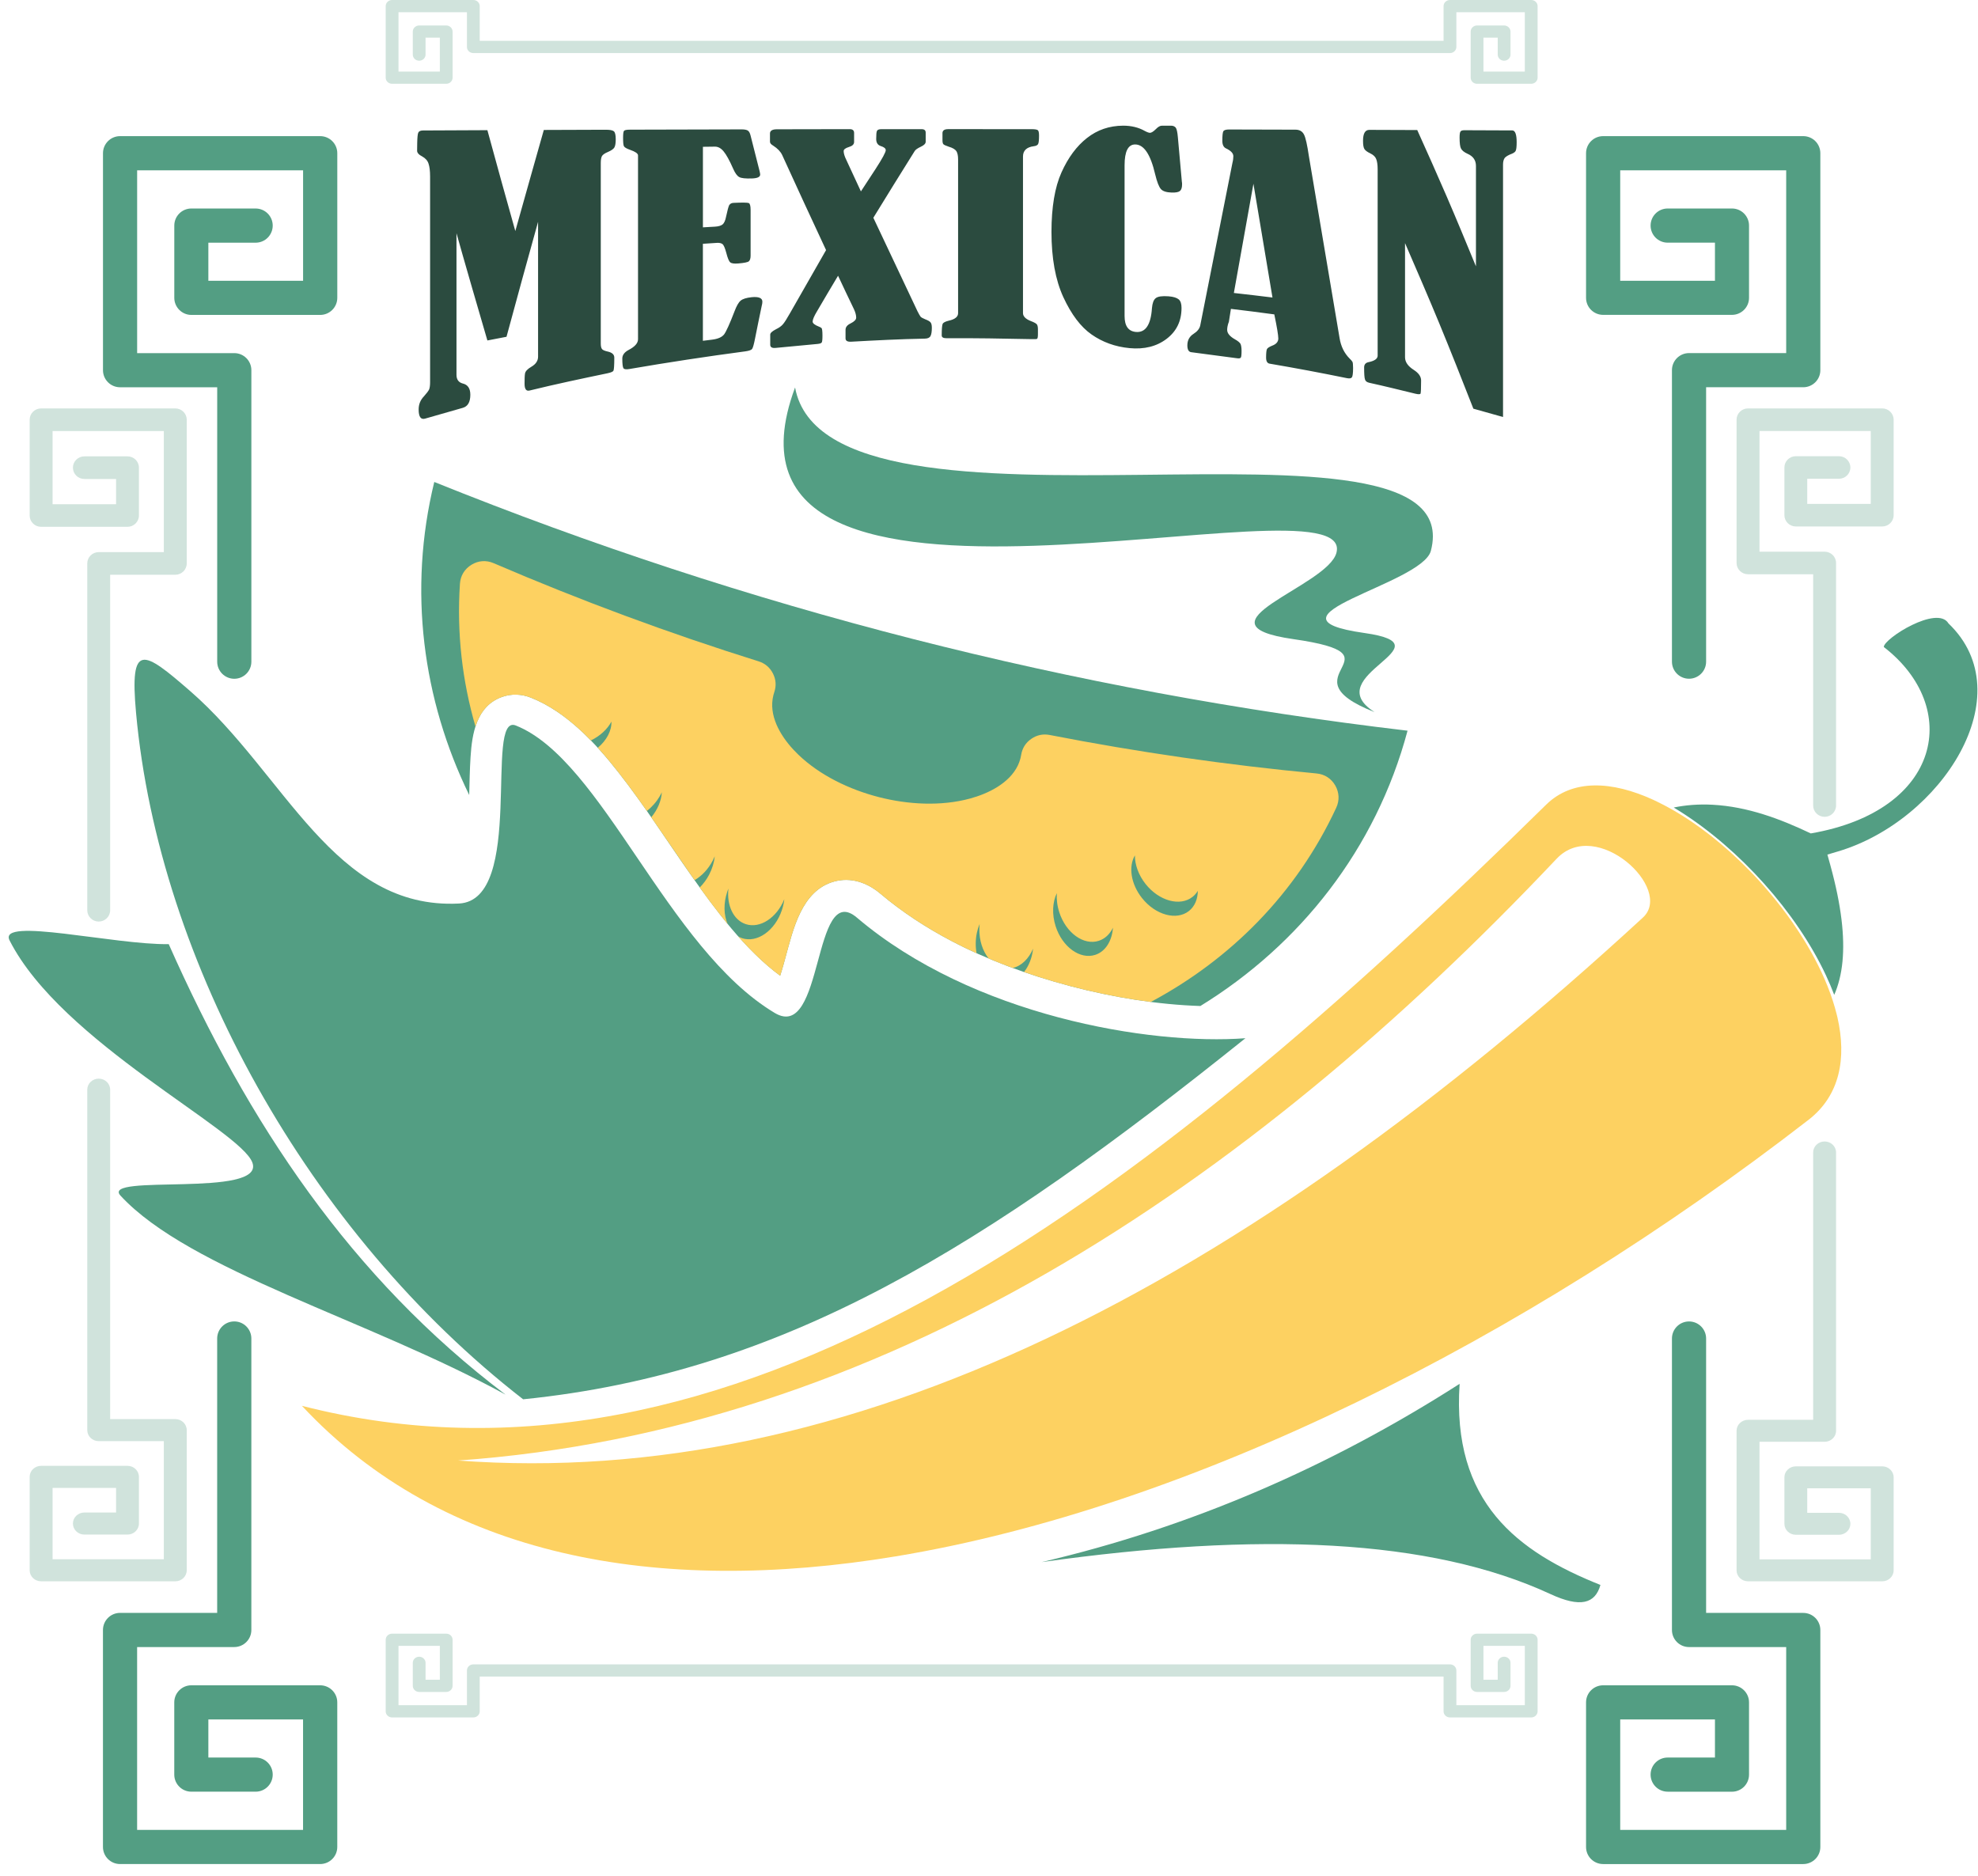 <svg width="136" height="129" viewBox="0 0 136 129" fill="none" xmlns="http://www.w3.org/2000/svg">
<path fill-rule="evenodd" clip-rule="evenodd" d="M96.778 50.238C94.602 58.384 89.371 64.964 82.533 69.167C76.771 68.982 70.178 67.201 65.431 64.702C63.695 63.789 62.036 62.713 60.537 61.447C59.637 60.688 58.516 60.284 57.344 60.61C55.113 61.231 54.536 63.898 54.005 65.831C53.935 66.087 53.797 66.608 53.64 67.084C51.243 65.319 49.179 62.539 47.541 60.21C45.879 57.849 44.316 55.389 42.533 53.117C40.935 51.08 38.955 48.937 36.498 47.965C35.862 47.713 35.167 47.685 34.519 47.916C32.753 48.545 32.455 50.441 32.353 52.055C32.298 52.92 32.283 53.791 32.261 54.661C29.065 48.116 28.042 40.588 29.859 33.137C51.403 41.823 73.71 47.523 96.778 50.238Z" fill="#539E83"/>
<path fill-rule="evenodd" clip-rule="evenodd" d="M91.875 55.535C89.125 61.465 84.568 65.985 79.124 68.888C76.189 68.511 73.178 67.791 70.409 66.831C70.736 66.417 70.963 65.855 71.03 65.225C70.737 65.916 70.228 66.416 69.634 66.553C69.07 66.346 68.518 66.128 67.979 65.901C67.573 65.4 67.322 64.669 67.337 63.859C67.338 63.745 67.345 63.633 67.357 63.524C67.193 63.91 67.097 64.354 67.088 64.828C67.084 65.073 67.105 65.312 67.146 65.54C66.553 65.272 65.978 64.993 65.431 64.704C63.695 63.791 62.036 62.715 60.537 61.45C59.637 60.69 58.517 60.286 57.344 60.613C55.113 61.233 54.536 63.9 54.006 65.834C53.935 66.09 53.797 66.61 53.64 67.086C52.617 66.334 51.657 65.395 50.76 64.387C50.844 64.434 50.932 64.474 51.023 64.504C52.061 64.85 53.287 63.986 53.76 62.572C53.845 62.32 53.899 62.069 53.926 61.824C53.405 63.106 52.253 63.864 51.27 63.536C50.417 63.25 49.957 62.232 50.083 61.093C50.054 61.164 50.027 61.237 50.003 61.312C49.735 62.111 49.764 62.916 50.027 63.527C49.343 62.695 48.702 61.838 48.111 61.016C48.356 60.774 48.577 60.481 48.754 60.144C48.974 59.724 49.103 59.286 49.145 58.871C49.102 58.974 49.055 59.075 49.001 59.177C48.687 59.773 48.24 60.235 47.754 60.514C47.754 60.514 45.705 57.529 44.779 56.191C45.225 55.654 45.475 55.036 45.503 54.47C45.331 54.849 45.068 55.219 44.725 55.544C44.643 55.62 44.561 55.691 44.477 55.758C43.85 54.863 43.209 53.977 42.536 53.12C42.09 52.55 41.611 51.971 41.102 51.412C41.709 50.906 42.059 50.242 42.039 49.616C41.763 50.128 41.271 50.597 40.627 50.908C39.428 49.674 38.06 48.585 36.501 47.968C35.864 47.715 35.17 47.687 34.521 47.918C33.51 48.278 32.981 49.053 32.693 49.953C31.788 46.841 31.397 43.541 31.623 40.14C31.659 39.584 31.94 39.122 32.415 38.83C32.89 38.539 33.429 38.5 33.94 38.72C39.893 41.278 45.972 43.534 52.157 45.469C52.601 45.608 52.933 45.889 53.145 46.306C53.356 46.721 53.385 47.156 53.234 47.597C53.212 47.662 53.193 47.728 53.176 47.795C53.132 47.965 53.107 48.14 53.096 48.316C53.024 49.673 53.952 50.984 54.885 51.881C56.385 53.323 58.433 54.294 60.433 54.806C62.433 55.317 64.696 55.447 66.703 54.901C67.95 54.562 69.393 53.856 69.983 52.631C70.059 52.472 70.119 52.307 70.163 52.136C70.183 52.058 70.199 51.98 70.212 51.901C70.287 51.44 70.519 51.069 70.903 50.802C71.286 50.534 71.715 50.444 72.174 50.533C78.242 51.715 84.368 52.597 90.525 53.179C91.078 53.231 91.532 53.524 91.81 54.008C92.084 54.491 92.108 55.029 91.875 55.535ZM82.357 61.247C82.264 61.406 82.143 61.547 81.995 61.663C81.137 62.343 79.692 61.946 78.764 60.776C78.274 60.156 78.029 59.446 78.032 58.812C77.579 59.58 77.751 60.774 78.518 61.743C79.445 62.913 80.892 63.311 81.75 62.632C82.153 62.312 82.353 61.809 82.357 61.247ZM76.522 63.786C76.312 64.22 75.979 64.545 75.549 64.684C74.508 65.021 73.292 64.143 72.832 62.722C72.687 62.273 72.635 61.824 72.664 61.407C72.367 62.023 72.315 62.856 72.584 63.69C73.044 65.11 74.26 65.987 75.302 65.651C76.013 65.422 76.459 64.684 76.522 63.786Z" fill="#FDD161"/>
<path fill-rule="evenodd" clip-rule="evenodd" d="M113.677 54.992L113.956 55.127C114.716 55.494 115.482 55.938 116.241 56.449L116.331 56.51L116.369 56.537L116.873 56.89C117.078 57.039 117.283 57.191 117.485 57.349L117.747 57.555L118.358 58.056L118.958 58.578L119.09 58.699C120.009 59.533 120.894 60.448 121.701 61.415C122.245 62.059 122.757 62.724 123.233 63.403C123.233 63.403 123.543 63.855 123.683 64.073L124.099 64.728L124.27 65.015C124.365 65.174 124.457 65.335 124.547 65.495L124.774 65.914C125.455 67.194 125.973 68.486 126.283 69.737L126.335 69.947C126.974 72.752 126.514 75.314 124.349 76.992C104.734 92.179 81.844 103.656 61.592 107.005C45.154 109.724 30.471 107.069 20.759 96.656C35.428 100.417 49.784 96.934 63.742 89.323C78.405 81.327 92.623 68.78 106.307 55.325C108.122 53.543 110.831 53.689 113.677 54.992ZM112.962 63.084C115.103 61.112 109.762 56.151 107.031 59.039C85.546 81.777 60.417 98.372 31.495 100.417C58.338 102.407 85.335 88.523 112.962 63.084Z" fill="#FDD161"/>
<path fill-rule="evenodd" clip-rule="evenodd" d="M126.115 68.4C125.943 67.947 125.751 67.496 125.539 67.042C123.504 62.701 119.606 58.378 115.512 55.787L115.08 55.52C115.885 55.355 116.772 55.276 117.761 55.33C120.149 55.46 122.374 56.287 124.504 57.301C133.544 55.742 134.866 48.61 129.523 44.483C129.521 43.906 133.204 41.577 133.969 42.861C139.115 47.774 133.465 56.432 126.372 58.54L125.645 58.756L125.845 59.476C126.615 62.269 126.845 64.423 126.682 66.106C126.596 66.997 126.398 67.753 126.115 68.4Z" fill="#539E83"/>
<path fill-rule="evenodd" clip-rule="evenodd" d="M34.759 95.885C25.348 90.728 13.043 87.348 8.289 82.21C6.859 80.665 18.236 82.392 17.355 79.94C16.545 77.678 4.213 71.657 0.659 64.658C-0.174 63.015 7.888 64.976 11.601 64.913C17.067 77.233 24.12 87.838 34.759 95.885ZM71.625 107.4C81.835 105.012 91.397 100.882 100.358 95.144C99.808 103.301 104.333 106.693 110.04 108.971C109.677 110.26 108.664 110.552 106.606 109.6C98.341 105.77 86.581 105.299 71.625 107.4ZM9.354 49.011C10.918 66.179 21.224 84.76 35.969 96.207C53.992 94.387 67.848 85.638 85.631 71.382C79.07 71.876 66.865 69.842 58.921 63.093C55.844 60.478 56.671 71.681 53.266 69.643C45.84 65.198 41.45 52.265 35.463 49.88C33.276 49.009 36.14 61.888 31.559 62.121C22.953 62.562 19.598 53.195 13.097 47.533C9.833 44.692 8.908 44.114 9.354 49.011Z" fill="#539E83"/>
<path fill-rule="evenodd" clip-rule="evenodd" d="M17.578 120.838C18.225 120.838 18.751 121.361 18.751 122.01C18.751 122.659 18.225 123.185 17.578 123.185H13.157C12.508 123.185 11.982 122.659 11.982 122.01V117.042C11.982 116.397 12.509 115.871 13.155 115.871H22.014C22.663 115.871 23.19 116.396 23.19 117.042V126.985C23.19 127.634 22.663 128.16 22.014 128.16H8.254C7.606 128.16 7.079 127.636 7.079 126.985V112.069C7.079 111.419 7.606 110.892 8.254 110.892H14.932V92.028C14.932 91.379 15.459 90.853 16.108 90.853C16.757 90.853 17.282 91.379 17.282 92.028V112.067C17.282 112.716 16.755 113.241 16.108 113.241H9.428V125.811H20.837V118.217H14.326V120.837H17.578V120.838ZM17.578 14.336C18.225 14.336 18.751 14.862 18.751 15.511C18.751 16.159 18.225 16.686 17.578 16.686H14.326V19.304H20.839V11.711H9.429V24.279H16.109C16.758 24.279 17.283 24.804 17.283 25.454V45.494C17.283 46.142 16.757 46.668 16.109 46.668C15.461 46.668 14.934 46.142 14.934 45.494V26.626H8.255C7.607 26.626 7.081 26.101 7.081 25.453V10.535C7.081 9.885 7.607 9.36 8.255 9.36H22.015C22.664 9.36 23.191 9.885 23.191 10.535V20.477C23.191 21.125 22.664 21.652 22.015 21.652H13.157C12.511 21.652 11.984 21.124 11.984 20.477V15.509C11.984 14.861 12.509 14.335 13.158 14.335H17.578V14.336ZM114.663 16.684C114.013 16.684 113.489 16.158 113.489 15.509C113.489 14.861 114.013 14.335 114.663 14.335H119.084C119.734 14.335 120.257 14.861 120.257 15.509V20.477C120.257 21.123 119.73 21.648 119.084 21.648H110.227C109.577 21.648 109.051 21.125 109.051 20.477V10.535C109.051 9.885 109.577 9.36 110.227 9.36H123.985C124.635 9.36 125.16 9.885 125.16 10.535V25.451C125.16 26.1 124.633 26.625 123.985 26.625H117.306V45.491C117.306 46.14 116.779 46.665 116.132 46.665C115.482 46.665 114.957 46.14 114.957 45.491V25.451C114.957 24.802 115.483 24.276 116.132 24.276H122.812V11.71H111.4V19.303H117.914V16.684H114.663ZM114.663 123.185C114.013 123.185 113.489 122.659 113.489 122.01C113.489 121.361 114.013 120.838 114.663 120.838H117.914V118.218H111.4V125.812H122.812V113.242H116.132C115.482 113.242 114.957 112.717 114.957 112.069V92.03C114.957 91.38 115.483 90.855 116.132 90.855C116.78 90.855 117.306 91.38 117.306 92.03V110.894H123.985C124.635 110.894 125.16 111.42 125.16 112.07V126.986C125.16 127.636 124.633 128.161 123.985 128.161H110.227C109.577 128.161 109.051 127.637 109.051 126.986V117.043C109.051 116.396 109.577 115.871 110.227 115.871H119.084C119.73 115.871 120.257 116.398 120.257 117.043V122.012C120.257 122.66 119.734 123.187 119.084 123.187H114.663V123.185Z" fill="#539E83"/>
<path fill-rule="evenodd" clip-rule="evenodd" d="M37.391 8.935C38.804 8.929 40.219 8.925 41.639 8.92C41.927 8.919 42.117 8.952 42.207 9.027C42.291 9.097 42.336 9.28 42.336 9.574C42.336 9.841 42.304 10.029 42.244 10.136C42.183 10.244 42.032 10.347 41.798 10.449C41.587 10.535 41.45 10.632 41.39 10.728C41.336 10.827 41.307 10.985 41.307 11.209C41.307 13.277 41.307 21.538 41.307 23.603C41.307 23.782 41.329 23.909 41.383 23.985C41.428 24.06 41.563 24.122 41.783 24.17C42.084 24.236 42.237 24.375 42.237 24.588C42.237 25.125 42.214 25.43 42.176 25.493C42.138 25.559 41.994 25.616 41.761 25.666C39.976 26.038 38.192 26.413 36.408 26.851C36.182 26.907 36.067 26.752 36.067 26.386C36.067 26.072 36.072 25.84 36.097 25.686C36.124 25.523 36.271 25.369 36.542 25.211C36.844 25.034 36.996 24.801 36.996 24.525C36.996 22.98 36.996 16.797 36.996 15.249C36.633 16.538 35.182 21.809 34.826 23.155C34.388 23.237 33.95 23.323 33.511 23.408C33.155 22.208 31.733 17.296 31.386 16.035C31.386 17.656 31.386 24.148 31.386 25.772C31.386 26.089 31.529 26.289 31.81 26.365C32.165 26.447 32.338 26.704 32.338 27.14C32.338 27.642 32.165 27.943 31.817 28.041C30.949 28.29 30.085 28.535 29.224 28.783C28.935 28.865 28.785 28.658 28.785 28.154C28.785 27.799 28.905 27.5 29.155 27.241C29.336 27.04 29.451 26.884 29.503 26.782C29.548 26.672 29.572 26.503 29.572 26.267C29.572 23.915 29.572 14.502 29.572 12.15C29.572 11.756 29.535 11.458 29.466 11.257C29.404 11.049 29.254 10.883 29.034 10.76C28.792 10.637 28.679 10.503 28.679 10.365C28.679 10.188 28.679 10.011 28.686 9.832C28.694 9.449 28.716 9.207 28.762 9.114C28.808 9.018 28.914 8.972 29.088 8.97C30.563 8.962 32.036 8.956 33.511 8.95C33.829 10.132 35.106 14.754 35.431 15.885C35.758 14.704 37.391 8.935 37.391 8.935ZM48.33 10.093C48.33 11.017 48.33 14.707 48.33 15.631C48.609 15.615 48.889 15.599 49.168 15.583C49.394 15.569 49.561 15.521 49.675 15.438C49.78 15.354 49.865 15.182 49.916 14.923C50.014 14.463 50.09 14.189 50.142 14.096C50.204 14.005 50.301 13.955 50.43 13.948C51.049 13.919 51.397 13.925 51.489 13.963C51.563 14 51.609 14.156 51.609 14.433C51.609 15.482 51.609 16.527 51.609 17.574C51.609 17.771 51.564 17.903 51.489 17.965C51.406 18.034 51.163 18.081 50.748 18.115C50.483 18.136 50.301 18.114 50.211 18.039C50.12 17.967 50.031 17.75 49.938 17.388C49.848 17.057 49.765 16.857 49.681 16.785C49.59 16.718 49.462 16.686 49.281 16.699C48.964 16.72 48.646 16.741 48.328 16.762C48.328 17.875 48.328 22.32 48.328 23.431C48.54 23.405 48.751 23.379 48.962 23.353C49.363 23.303 49.635 23.183 49.788 22.99C49.931 22.794 50.172 22.267 50.506 21.397C50.643 21.036 50.778 20.794 50.922 20.673C51.065 20.55 51.315 20.473 51.677 20.434C52.169 20.384 52.418 20.492 52.418 20.74C52.418 20.819 52.404 20.927 52.364 21.072C52.214 21.795 52.062 22.522 51.919 23.25C51.843 23.648 51.775 23.89 51.722 23.974C51.676 24.062 51.51 24.121 51.247 24.157C48.578 24.511 45.916 24.916 43.256 25.374C43.06 25.407 42.923 25.392 42.87 25.323C42.817 25.254 42.787 25.031 42.787 24.653C42.787 24.414 42.93 24.218 43.211 24.066C43.649 23.84 43.868 23.594 43.868 23.326C43.868 21.218 43.868 12.786 43.868 10.678C43.861 10.55 43.679 10.427 43.324 10.302C43.089 10.22 42.947 10.139 42.9 10.056C42.855 9.974 42.841 9.779 42.841 9.465C42.841 9.204 42.862 9.042 42.907 8.993C42.954 8.94 43.096 8.915 43.324 8.915C45.879 8.909 48.434 8.9 50.99 8.896C51.178 8.895 51.316 8.921 51.406 8.969C51.497 9.021 51.564 9.139 51.609 9.329C51.813 10.138 52.018 10.944 52.222 11.747C52.252 11.874 52.267 11.956 52.267 12.001C52.267 12.169 52.079 12.257 51.692 12.27C51.261 12.283 50.966 12.253 50.831 12.175C50.686 12.103 50.543 11.907 50.407 11.594C50.158 11.027 49.938 10.631 49.756 10.412C49.575 10.189 49.37 10.078 49.151 10.082C48.875 10.086 48.33 10.093 48.33 10.093ZM59.193 13.159C59.525 12.646 59.857 12.135 60.197 11.624C60.666 10.898 60.901 10.468 60.901 10.325C60.901 10.205 60.781 10.111 60.555 10.041C60.35 9.975 60.244 9.811 60.244 9.555C60.244 9.262 60.259 9.079 60.297 8.998C60.334 8.923 60.433 8.881 60.6 8.881C61.515 8.881 62.437 8.881 63.36 8.881C63.557 8.881 63.647 8.959 63.647 9.12C63.647 9.331 63.647 9.541 63.647 9.747C63.647 9.869 63.541 9.983 63.314 10.088C63.088 10.194 62.948 10.292 62.892 10.384C62.413 11.14 60.517 14.199 60.048 14.972C60.555 16.048 62.58 20.334 63.087 21.408C63.184 21.597 63.253 21.721 63.298 21.775C63.344 21.824 63.443 21.884 63.609 21.95C63.798 22.022 63.926 22.093 63.978 22.161C64.038 22.228 64.07 22.35 64.07 22.537C64.07 22.802 64.039 22.992 63.978 23.105C63.918 23.219 63.79 23.278 63.593 23.282C61.901 23.314 60.206 23.4 58.521 23.494C58.263 23.507 58.136 23.43 58.136 23.262C58.136 23.067 58.136 22.872 58.136 22.677C58.136 22.492 58.249 22.349 58.483 22.236C58.739 22.11 58.868 21.977 58.868 21.839C58.868 21.667 58.816 21.478 58.718 21.265C58.347 20.5 57.984 19.73 57.622 18.958C57.138 19.765 56.654 20.582 56.17 21.411C55.973 21.739 55.874 21.972 55.874 22.113C55.874 22.228 56.019 22.345 56.313 22.46C56.382 22.485 56.435 22.514 56.48 22.552C56.525 22.584 56.549 22.761 56.549 23.068C56.549 23.334 56.535 23.497 56.496 23.551C56.459 23.602 56.36 23.634 56.209 23.648C55.249 23.739 54.288 23.829 53.329 23.92C53.079 23.944 52.958 23.871 52.958 23.696C52.958 23.466 52.958 23.235 52.958 23.005C52.958 22.895 53.087 22.777 53.35 22.639C53.561 22.538 53.728 22.42 53.834 22.292C53.941 22.166 54.099 21.921 54.302 21.559C54.718 20.825 56.382 17.913 56.797 17.195C56.29 16.124 54.279 11.767 53.781 10.661C53.668 10.421 53.462 10.207 53.162 10.014C53.017 9.932 52.941 9.84 52.941 9.747C52.941 9.558 52.941 9.37 52.941 9.179C52.941 8.986 53.102 8.89 53.411 8.889C55.081 8.885 56.752 8.883 58.43 8.88C58.626 8.88 58.725 8.969 58.725 9.14C58.725 9.348 58.725 9.555 58.725 9.76C58.725 9.924 58.604 10.037 58.377 10.104C58.128 10.18 58.007 10.273 58.007 10.388C58.007 10.544 58.067 10.748 58.197 11.01C58.527 11.733 59.193 13.159 59.193 13.159ZM64.801 9.624C64.801 9.469 64.801 9.312 64.801 9.154C64.801 8.971 64.931 8.879 65.194 8.879C67.1 8.879 69.012 8.881 70.925 8.881C71.145 8.881 71.281 8.903 71.349 8.945C71.411 8.986 71.44 9.112 71.44 9.321C71.44 9.637 71.418 9.836 71.372 9.912C71.325 9.988 71.228 10.036 71.078 10.053C70.584 10.117 70.337 10.356 70.337 10.761C70.337 12.556 70.337 19.732 70.337 21.526C70.337 21.75 70.518 21.933 70.873 22.073C71.106 22.159 71.251 22.242 71.295 22.307C71.342 22.375 71.364 22.486 71.364 22.644C71.364 22.758 71.364 22.874 71.364 22.987C71.364 23.174 71.342 23.281 71.295 23.301C71.251 23.319 71.122 23.321 70.925 23.317C68.975 23.277 67.032 23.241 65.09 23.255C64.862 23.257 64.749 23.194 64.749 23.064C64.749 22.637 64.772 22.376 64.809 22.278C64.848 22.181 64.991 22.108 65.225 22.05C65.665 21.954 65.875 21.779 65.875 21.531C65.875 19.77 65.875 12.726 65.875 10.964C65.875 10.714 65.838 10.525 65.762 10.398C65.678 10.271 65.503 10.164 65.231 10.085C65.034 10.019 64.907 9.963 64.861 9.912C64.818 9.863 64.801 9.767 64.801 9.624ZM79.892 8.641C80.097 8.641 80.3 8.641 80.512 8.641C80.655 8.641 80.761 8.685 80.837 8.773C80.904 8.857 80.957 9.083 80.988 9.455C81.08 10.464 81.17 11.478 81.26 12.493C81.275 12.556 81.275 12.617 81.275 12.674C81.275 12.893 81.229 13.045 81.131 13.129C81.033 13.211 80.844 13.247 80.556 13.239C80.201 13.226 79.96 13.152 79.824 13.005C79.688 12.857 79.552 12.515 79.423 11.976C79.106 10.615 78.652 9.937 78.055 9.932C77.565 9.928 77.322 10.406 77.322 11.37C77.322 13.096 77.322 20.001 77.322 21.727C77.322 22.412 77.58 22.776 78.101 22.823C78.759 22.881 79.129 22.336 79.204 21.183C79.234 20.852 79.311 20.621 79.462 20.501C79.605 20.383 79.901 20.34 80.339 20.372C80.679 20.398 80.905 20.471 81.041 20.581C81.178 20.695 81.237 20.893 81.237 21.172C81.237 22.071 80.896 22.774 80.217 23.293C79.528 23.82 78.675 24.031 77.662 23.935C76.672 23.841 75.802 23.521 75.054 22.998C74.306 22.477 73.664 21.623 73.112 20.433C72.839 19.839 72.635 19.17 72.499 18.421C72.364 17.674 72.295 16.851 72.295 15.944C72.295 15.09 72.355 14.32 72.468 13.643C72.581 12.963 72.754 12.364 72.983 11.855C73.442 10.832 74.026 10.046 74.736 9.489C75.448 8.929 76.27 8.646 77.223 8.64C77.79 8.64 78.29 8.763 78.712 9.003C78.872 9.089 78.993 9.132 79.067 9.132C79.166 9.132 79.302 9.047 79.477 8.874C79.626 8.72 79.762 8.641 79.892 8.641ZM87.617 21.616C86.62 21.482 85.622 21.351 84.633 21.236C84.588 21.528 84.541 21.818 84.496 22.106C84.496 22.127 84.489 22.156 84.467 22.192C84.406 22.371 84.376 22.533 84.376 22.681C84.376 22.913 84.557 23.133 84.927 23.34C85.123 23.449 85.244 23.553 85.298 23.652C85.335 23.746 85.365 23.9 85.365 24.112C85.365 24.38 85.35 24.538 85.313 24.587C85.275 24.637 85.191 24.651 85.055 24.632C84.005 24.495 82.954 24.356 81.904 24.215C81.729 24.193 81.638 24.037 81.638 23.745C81.638 23.399 81.781 23.134 82.062 22.955C82.326 22.787 82.477 22.595 82.523 22.38C82.886 20.544 84.367 13.088 84.739 11.193C84.784 11.019 84.8 10.867 84.8 10.738C84.8 10.536 84.626 10.356 84.285 10.197C84.126 10.118 84.043 9.945 84.043 9.681C84.043 9.329 84.066 9.108 84.112 9.025C84.158 8.945 84.293 8.903 84.497 8.903C86.016 8.905 87.544 8.91 89.07 8.915C89.351 8.915 89.547 9.028 89.661 9.256C89.774 9.477 89.88 9.968 89.993 10.729C90.039 11.024 91.771 21.256 92.102 23.232C92.193 23.811 92.428 24.284 92.791 24.648C92.888 24.743 92.957 24.817 92.986 24.872C93.016 24.923 93.033 25.062 93.033 25.299C93.033 25.662 93.003 25.876 92.949 25.946C92.896 26.019 92.773 26.034 92.594 25.997C90.823 25.634 89.054 25.303 87.294 25.003C87.134 24.977 87.052 24.837 87.052 24.586C87.052 24.269 87.075 24.07 87.113 23.997C87.158 23.922 87.271 23.849 87.461 23.77C87.747 23.666 87.892 23.498 87.892 23.275C87.89 23.042 87.799 22.491 87.617 21.616ZM86.181 12.633C85.955 13.897 85.055 18.901 84.836 20.143C85.722 20.24 86.606 20.347 87.491 20.455C87.27 19.136 86.181 12.633 86.181 12.633ZM96.605 16.715C96.605 18.024 96.605 23.258 96.605 24.567C96.605 24.893 96.811 25.183 97.21 25.435C97.544 25.651 97.71 25.892 97.71 26.159C97.71 26.71 97.695 27.01 97.671 27.064C97.642 27.116 97.52 27.118 97.315 27.069C96.257 26.811 95.199 26.549 94.148 26.318C93.99 26.283 93.883 26.207 93.854 26.093C93.809 25.971 93.793 25.697 93.793 25.257C93.793 25.06 93.899 24.934 94.109 24.897C94.518 24.811 94.722 24.661 94.722 24.454C94.722 22.318 94.722 13.775 94.722 11.637C94.722 11.328 94.686 11.094 94.623 10.936C94.564 10.78 94.427 10.645 94.208 10.541C94.013 10.448 93.882 10.353 93.816 10.253C93.747 10.148 93.717 9.959 93.717 9.68C93.717 9.179 93.86 8.927 94.156 8.929C95.252 8.934 96.349 8.937 97.444 8.941C98.116 10.433 98.796 11.947 99.462 13.491C100.141 15.065 100.807 16.674 101.481 18.313C101.481 17.162 101.481 12.559 101.481 11.406C101.481 11.024 101.291 10.74 100.9 10.572C100.672 10.468 100.522 10.347 100.453 10.213C100.385 10.083 100.356 9.831 100.356 9.455C100.356 9.219 100.378 9.079 100.431 9.028C100.476 8.974 100.566 8.954 100.704 8.954C101.799 8.959 102.896 8.962 104 8.967C104.188 8.992 104.28 9.263 104.28 9.779C104.28 10.082 104.257 10.274 104.218 10.357C104.188 10.435 104.107 10.5 103.978 10.559C103.698 10.662 103.524 10.77 103.449 10.872C103.38 10.979 103.343 11.125 103.343 11.309C103.343 14.204 103.343 25.779 103.343 28.671C102.663 28.479 101.982 28.289 101.303 28.098C100.516 26.089 99.737 24.119 98.95 22.211C98.179 20.346 97.384 18.514 96.605 16.715Z" fill="#2B4B3F"/>
<path fill-rule="evenodd" clip-rule="evenodd" d="M94.51 48.96C88.056 46.423 96.8 45.074 88.924 43.942C81.761 42.913 91.286 40.335 91.889 38.003C93.391 32.209 47.36 46.306 54.666 26.64C56.906 38.858 101.298 26.697 98.382 37.871C97.777 40.192 86.072 42.422 93.812 43.521C99.835 44.376 90.512 46.426 94.51 48.96Z" fill="#539E83"/>
<path fill-rule="evenodd" clip-rule="evenodd" d="M5.803 31.377C5.367 31.377 5.014 31.726 5.014 32.154C5.014 32.583 5.367 32.932 5.803 32.932H7.981V34.666H3.615V29.636H11.264V37.961H6.787C6.351 37.961 6 38.309 6 38.738V62.583C6 63.012 6.352 63.361 6.787 63.361C7.222 63.361 7.574 63.012 7.574 62.583V39.517H12.051C12.487 39.517 12.839 39.168 12.839 38.738V28.858C12.839 28.429 12.487 28.08 12.051 28.08H2.828C2.392 28.08 2.039 28.429 2.039 28.858V35.443C2.039 35.873 2.392 36.221 2.828 36.221H8.766C9.199 36.221 9.552 35.871 9.552 35.443V32.153C9.552 31.724 9.201 31.376 8.766 31.376H5.803V31.377Z" fill="#D0E3DC"/>
<path fill-rule="evenodd" clip-rule="evenodd" d="M5.803 105.509C5.367 105.509 5.014 105.169 5.014 104.75C5.014 104.33 5.367 103.991 5.803 103.991H7.981V102.3H3.615V107.204H11.264V99.085H6.787C6.351 99.085 6 98.745 6 98.327V74.919C6 74.501 6.352 74.161 6.787 74.161C7.222 74.161 7.574 74.501 7.574 74.919V97.568H12.051C12.487 97.568 12.839 97.908 12.839 98.327V107.962C12.839 108.382 12.487 108.721 12.051 108.721H2.828C2.392 108.721 2.039 108.381 2.039 107.962V101.54C2.039 101.121 2.392 100.782 2.828 100.782H8.766C9.199 100.782 9.552 101.123 9.552 101.54V104.749C9.552 105.168 9.201 105.508 8.766 105.508H5.803V105.509Z" fill="#D0E3DC"/>
<path fill-rule="evenodd" clip-rule="evenodd" d="M126.438 31.367C126.874 31.367 127.225 31.715 127.225 32.142C127.225 32.57 126.873 32.917 126.438 32.917H124.259V34.647H128.626V29.632H120.976V37.931H125.454C125.888 37.931 126.241 38.279 126.241 38.705V55.385C126.241 55.813 125.888 56.16 125.454 56.16C125.019 56.16 124.666 55.813 124.666 55.385V39.482H120.189C119.753 39.482 119.4 39.135 119.4 38.705V28.856C119.4 28.428 119.753 28.08 120.189 28.08H129.414C129.847 28.08 130.2 28.428 130.2 28.856V35.421C130.2 35.849 129.847 36.197 129.414 36.197H123.475C123.041 36.197 122.689 35.848 122.689 35.421V32.14C122.689 31.713 123.04 31.366 123.475 31.366H126.438V31.367Z" fill="#D0E3DC"/>
<path fill-rule="evenodd" clip-rule="evenodd" d="M126.438 105.523C126.874 105.523 127.225 105.185 127.225 104.768C127.225 104.35 126.873 104.012 126.438 104.012H124.259V102.328H128.626V107.211H120.976V99.128H125.454C125.888 99.128 126.241 98.79 126.241 98.373V79.235C126.241 78.818 125.888 78.481 125.454 78.481C125.019 78.481 124.666 78.818 124.666 79.235V97.617H120.189C119.753 97.617 119.4 97.956 119.4 98.373V107.965C119.4 108.384 119.753 108.721 120.189 108.721H129.414C129.847 108.721 130.2 108.382 130.2 107.965V101.571C130.2 101.155 129.847 100.817 129.414 100.817H123.475C123.041 100.817 122.689 101.157 122.689 101.571V104.767C122.689 105.184 123.04 105.522 123.475 105.522H126.438V105.523Z" fill="#D0E3DC"/>
<path fill-rule="evenodd" clip-rule="evenodd" d="M103.857 114.326C103.857 114.093 103.659 113.905 103.417 113.905C103.175 113.905 102.978 114.093 102.978 114.326V115.488H101.997V113.159H104.841V117.24H100.134V114.851C100.134 114.62 99.937 114.432 99.694 114.432H32.545C32.302 114.432 32.105 114.62 32.105 114.851V117.24H27.399V113.16H30.242V115.489H29.26V114.327C29.26 114.095 29.063 113.906 28.821 113.906C28.579 113.906 28.382 114.095 28.382 114.327V115.907C28.382 116.14 28.579 116.328 28.821 116.328H30.681C30.923 116.328 31.119 116.139 31.119 115.907V112.74C31.119 112.508 30.924 112.321 30.681 112.321H26.957C26.715 112.321 26.519 112.508 26.519 112.74V117.66C26.519 117.891 26.715 118.081 26.957 118.081H32.544C32.787 118.081 32.984 117.891 32.984 117.66V115.271H99.254V117.66C99.254 117.891 99.451 118.081 99.694 118.081H105.28C105.523 118.081 105.72 117.891 105.72 117.66V112.74C105.72 112.508 105.523 112.321 105.28 112.321H101.557C101.314 112.321 101.118 112.508 101.118 112.74V115.907C101.118 116.139 101.315 116.328 101.557 116.328H103.417C103.659 116.328 103.857 116.14 103.857 115.907V114.326Z" fill="#D0E3DC"/>
<path fill-rule="evenodd" clip-rule="evenodd" d="M103.857 3.753C103.857 3.986 103.659 4.174 103.417 4.174C103.175 4.174 102.978 3.987 102.978 3.753V2.591H101.997V4.92H104.841V0.841H100.134V3.229C100.134 3.46 99.937 3.649 99.694 3.649H32.545C32.302 3.649 32.105 3.461 32.105 3.229V0.841H27.399V4.92H30.242V2.591H29.26V3.753C29.26 3.986 29.063 4.174 28.821 4.174C28.579 4.174 28.382 3.987 28.382 3.753V2.173C28.382 1.941 28.579 1.752 28.821 1.752H30.681C30.923 1.752 31.119 1.941 31.119 2.172V5.34C31.119 5.572 30.924 5.76 30.681 5.76H26.957C26.715 5.76 26.519 5.572 26.519 5.34V0.421C26.519 0.188 26.715 0 26.957 0H32.544C32.787 0 32.984 0.188 32.984 0.421V2.808H99.254V0.421C99.254 0.188 99.451 0 99.694 0H105.28C105.523 0 105.72 0.188 105.72 0.421V5.34C105.72 5.572 105.523 5.76 105.28 5.76H101.557C101.314 5.76 101.118 5.572 101.118 5.34V2.172C101.118 1.941 101.315 1.752 101.557 1.752H103.417C103.659 1.752 103.857 1.941 103.857 2.173V3.753Z" fill="#D0E3DC"/>
</svg>
